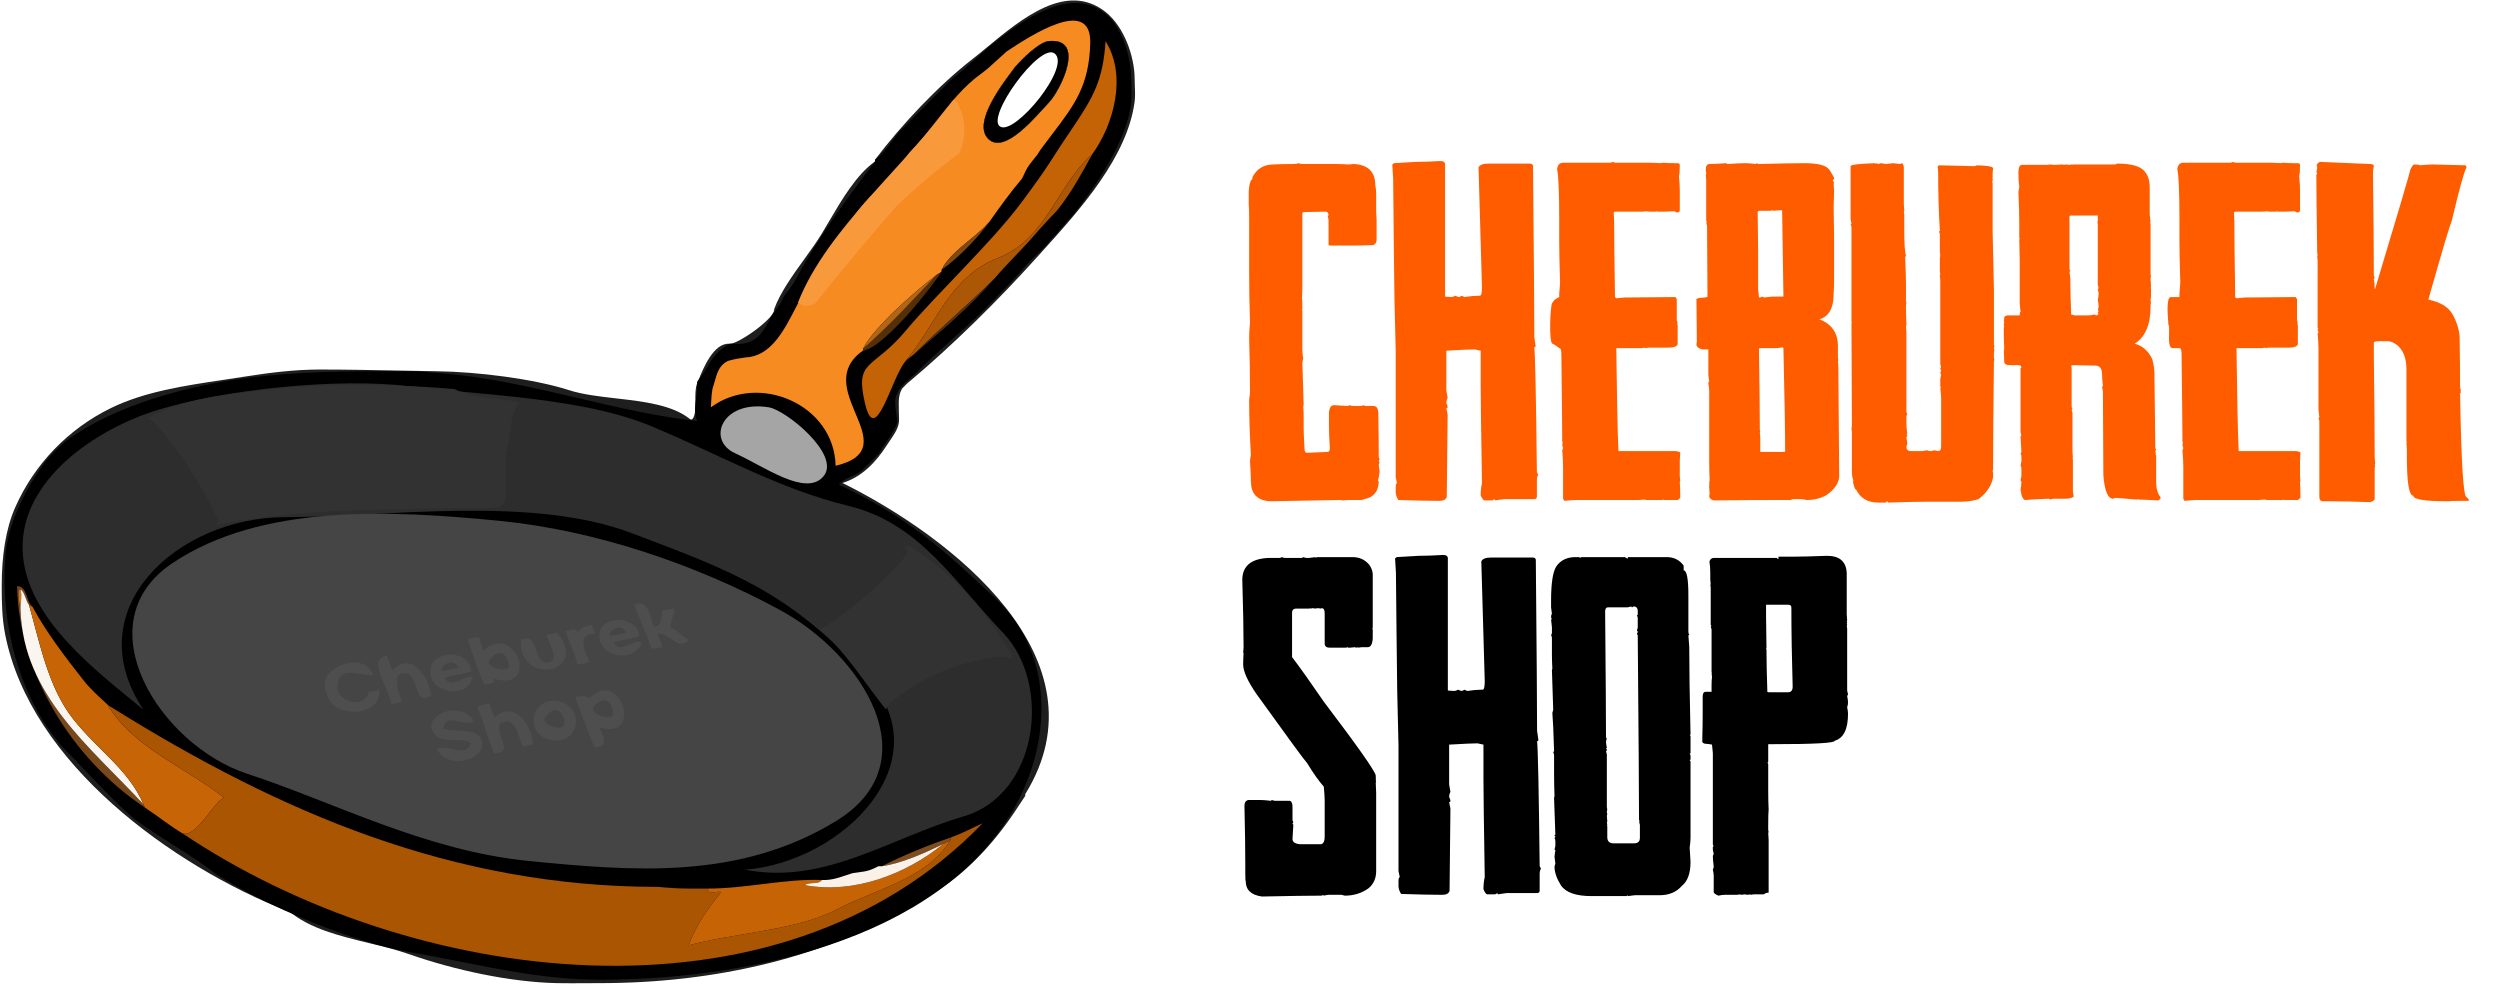 <svg width="165" height="65" viewBox="0 0 165 65" fill="none" xmlns="http://www.w3.org/2000/svg">
  <path d="M95.246 36.627C95.454 36.627 95.558 36.703 95.558 36.853V45.576L95.983 45.605C96.039 45.605 96.124 45.576 96.237 45.52C96.351 45.576 96.436 45.605 96.492 45.605L96.662 45.52L96.832 45.605C97.21 45.548 97.521 45.52 97.767 45.52H97.852C97.946 45.52 97.993 45.331 97.993 44.953L97.767 37.052C97.842 36.882 98.059 36.797 98.418 36.797H101.194C101.307 36.816 101.364 36.872 101.364 36.967C101.42 43.027 101.448 46.785 101.448 48.238L101.533 48.833C101.533 48.89 101.505 48.918 101.448 48.918C101.505 49.409 101.562 52.156 101.618 57.159L101.703 57.329C101.647 57.423 101.618 57.537 101.618 57.669V58.773C101.618 58.887 101.562 58.943 101.448 58.943H99.438L98.843 59.028V58.943L98.673 59.028H98.163C98.088 59.028 98.003 58.915 97.908 58.688C97.908 58.386 97.937 58.122 97.993 57.895C97.937 54.422 97.908 52.269 97.908 51.438V49.145L97.512 49.06C97.248 49.06 96.625 49.088 95.643 49.145V51.778L95.728 52.26C95.671 52.373 95.643 52.486 95.643 52.6C95.7 52.713 95.728 52.798 95.728 52.855C95.728 52.911 95.7 52.94 95.643 52.94L95.728 53.364L95.671 58.802C95.615 58.972 95.454 59.057 95.19 59.057H95.105C94.501 59.057 93.623 59.038 92.471 59C92.358 58.811 92.301 58.641 92.301 58.49V58.15C92.301 57.98 92.329 57.895 92.386 57.895L92.301 57.499V49.201L92.216 45.605C92.216 45.605 92.131 38.524 92.131 37.788C92.131 37.694 92.112 37.382 92.075 36.853L92.188 36.769L93.632 36.684C94.085 36.684 94.623 36.665 95.246 36.627Z" fill="black"/>
  <path fill-rule="evenodd" clip-rule="evenodd" d="M121.884 37.816C121.847 37.061 121.412 36.684 120.582 36.684C119.581 36.721 118.845 36.74 118.373 36.74H117.381V36.882H117.296V36.825H113.105C112.973 36.825 112.878 36.901 112.822 37.052C112.86 37.278 112.878 37.524 112.878 37.788V38.241L112.907 38.581C112.888 38.581 112.878 38.59 112.878 38.609C112.897 38.666 112.907 38.732 112.907 38.808V41.243L112.963 41.328H112.907L112.963 41.555V44.358L112.992 44.443H112.963L112.992 44.67L112.963 45.01C112.982 45.01 112.992 45.019 112.992 45.038H112.963V45.661H112.575C112.443 45.661 112.377 45.765 112.377 45.973V47.162C112.377 47.615 112.367 48.21 112.348 48.946C112.367 49.022 112.433 49.069 112.547 49.088C112.691 49.088 112.846 49.116 112.992 49.145L113.048 49.711V55.743L113.105 55.856C113.067 55.856 113.048 55.866 113.048 55.885V56.083L113.105 56.366C113.067 56.423 113.048 56.47 113.048 56.508C113.048 56.659 113.067 56.885 113.105 57.188C113.105 57.263 113.086 57.329 113.048 57.386C113.086 57.556 113.105 57.697 113.105 57.81V58.887C113.124 58.962 113.228 59.038 113.417 59.113C113.586 59.075 113.728 59.057 113.841 59.057H114.634L114.861 59.028C114.861 59.047 114.88 59.057 114.918 59.057L115.144 59.028L115.342 59.057C115.38 59.057 115.427 59.047 115.484 59.028L115.569 59.057C115.626 59.038 115.692 59.028 115.767 59.028H116.418C116.494 58.953 116.598 58.915 116.73 58.915V55.432L116.702 54.95C116.721 54.95 116.73 54.941 116.73 54.922C116.711 54.865 116.702 54.799 116.702 54.724V54.525C116.702 53.959 116.711 53.591 116.73 53.421C116.711 53.043 116.702 52.618 116.702 52.147V50.419L116.645 50.334C116.683 50.334 116.702 50.315 116.702 50.277V49.116H116.985C119.723 49.116 121.091 49.041 121.091 48.89C121.677 48.72 121.969 48.125 121.969 47.105C121.969 46.992 121.95 46.851 121.913 46.681C121.95 46.567 121.969 46.464 121.969 46.369C121.969 46.256 121.95 46.114 121.913 45.944L121.969 45.831L121.913 45.576V41.498L121.884 41.272C121.903 41.272 121.913 41.262 121.913 41.243L121.884 41.13C121.903 41.13 121.913 41.12 121.913 41.102L121.884 40.988H121.913L121.884 40.535V37.816ZM116.56 40.677V39.912H118.033C118.165 39.912 118.231 39.978 118.231 40.11C118.231 41.677 118.259 43.414 118.316 45.321C118.316 45.567 118.212 45.69 118.004 45.69H116.73L116.645 45.661C116.607 44.491 116.588 43.575 116.588 42.914C116.588 42.876 116.579 42.829 116.56 42.773H116.588C116.57 41.828 116.56 41.13 116.56 40.677Z" fill="black"/>
  <path fill-rule="evenodd" clip-rule="evenodd" d="M104.24 36.769H103.985C103.418 36.769 102.994 36.976 102.71 37.392C102.484 37.75 102.371 38.505 102.371 39.657V40.082L102.427 40.535C102.389 40.535 102.371 40.601 102.371 40.733C102.371 40.752 102.389 40.8 102.427 40.875H102.371L102.427 41.413V41.753C102.427 41.81 102.408 41.866 102.371 41.923C102.408 41.98 102.427 42.046 102.427 42.121V43.226C102.427 43.49 102.437 43.792 102.456 44.132L102.427 44.217L102.512 46.851L102.456 47.049C102.493 47.445 102.531 48.285 102.569 49.569L102.512 49.654C102.55 49.711 102.569 49.777 102.569 49.852V51.099C102.569 51.476 102.578 51.958 102.597 52.543C102.578 52.6 102.569 52.647 102.569 52.685L102.654 55.092C102.616 55.092 102.597 55.12 102.597 55.177C102.635 55.177 102.654 55.196 102.654 55.233L102.597 55.318C102.635 55.375 102.654 55.441 102.654 55.517V55.828L102.597 56.083C102.635 56.083 102.654 56.092 102.654 56.111L102.597 56.536C102.635 56.8 102.654 56.952 102.654 56.989L102.597 57.188C102.597 57.565 102.739 57.98 103.022 58.434C103.343 58.906 104.013 59.142 105.033 59.142H107.355L107.44 59.085V59.142L107.893 59.085H109.536C110.159 59.085 110.65 58.877 111.008 58.462C111.386 58.16 111.575 57.631 111.575 56.876L111.518 55.941C111.556 55.677 111.575 55.46 111.575 55.29V50.249L111.518 50.164C111.556 50.164 111.575 50.145 111.575 50.107V49.852L111.518 49.739C111.556 49.739 111.575 49.73 111.575 49.711V48.578L111.518 48.493H111.575C111.518 45.944 111.49 44.009 111.49 42.688L111.433 41.923C111.471 41.923 111.49 41.913 111.49 41.895C111.452 41.838 111.433 41.772 111.433 41.696V39.289C111.433 38.194 111.329 37.647 111.122 37.647V37.335C110.857 36.957 110.48 36.769 109.989 36.769H107.44V36.853H107.383L107.242 36.769H104.381L104.268 36.825C104.268 36.787 104.259 36.769 104.24 36.769ZM106.137 40.082H107.44L107.667 40.025C107.667 40.063 107.685 40.082 107.723 40.082L107.808 40.025C107.997 40.025 108.091 40.129 108.091 40.337V40.592C108.054 40.592 108.035 40.601 108.035 40.62C108.072 40.677 108.091 40.743 108.091 40.818V41.413L108.035 41.64C108.072 41.64 108.091 41.658 108.091 41.696C108.091 41.734 108.072 41.781 108.035 41.838L108.091 41.923C108.148 48.625 108.176 52.694 108.176 54.129L108.233 54.214H108.176L108.233 54.44V55.29C108.233 55.535 108.11 55.658 107.865 55.658H106.477C106.232 55.658 106.099 55.535 106.081 55.29V54.525L106.052 54.44H106.081C106.081 54.403 106.071 54.355 106.052 54.299L106.081 54.214C106.081 54.138 106.071 54.016 106.052 53.846L106.081 53.732C106.062 53.676 106.052 53.638 106.052 53.619C106.052 53.544 106.062 53.477 106.081 53.421C106.062 53.364 106.052 53.298 106.052 53.223V49.796L105.996 49.569C106.033 49.569 106.052 49.55 106.052 49.513C106.052 49.475 106.033 49.428 105.996 49.371H106.052C106.052 49.352 106.033 49.23 105.996 49.003C105.996 48.89 106.014 48.814 106.052 48.776L105.996 48.663C105.996 47.323 105.977 44.557 105.939 40.365C105.939 40.176 106.005 40.082 106.137 40.082Z" fill="black"/>
  <path d="M84.795 36.825L84.568 36.769C84.568 36.806 84.521 36.825 84.427 36.825H83.69C82.576 36.882 82.01 37.354 81.991 38.241C82.048 40.129 82.076 41.63 82.076 42.744L82.048 43.084C82.067 43.084 82.076 43.093 82.076 43.112C82.057 43.433 82.048 43.679 82.048 43.849C82.048 44.302 82.341 44.953 82.926 45.803C85.003 48.691 86.117 50.211 86.268 50.362C86.683 51.042 87.051 51.561 87.372 51.92C87.41 52.335 87.429 52.647 87.429 52.855V55.205C87.429 55.507 87.353 55.677 87.202 55.715H85.758C85.456 55.677 85.305 55.564 85.305 55.375L85.361 54.412C85.324 54.412 85.305 54.393 85.305 54.355L85.361 54.27C85.324 54.214 85.305 54.157 85.305 54.101V53.251C85.305 53.024 85.248 52.892 85.135 52.855H84.144L83.917 52.798C83.917 52.836 83.908 52.855 83.889 52.855C83.568 52.817 83.322 52.798 83.152 52.798H82.416C82.246 52.817 82.152 52.93 82.133 53.138C82.171 54.78 82.189 56.092 82.189 57.074V57.641C82.189 57.98 82.199 58.15 82.218 58.15C82.218 58.736 82.576 59.075 83.294 59.17C85.144 59.132 86.447 59.113 87.202 59.113C87.24 59.113 87.287 59.094 87.344 59.057V59.113L87.655 59.057H88.533L88.76 59.113C89.345 59.113 89.864 58.953 90.317 58.632C90.657 58.349 90.827 57.971 90.827 57.499V52.345C90.827 52.194 90.818 51.958 90.799 51.637C90.818 51.637 90.827 51.627 90.827 51.608C90.808 51.608 90.799 51.467 90.799 51.184C90.761 50.9 89.619 49.277 87.372 46.312C86.466 44.991 85.767 44.009 85.276 43.367V40.45C85.276 40.261 85.371 40.167 85.56 40.167H86.409L86.494 40.139V40.167C86.532 40.167 86.579 40.158 86.636 40.139C86.674 40.139 86.721 40.148 86.777 40.167C86.796 40.167 86.862 40.158 86.976 40.139L87.202 40.167C87.202 40.148 87.212 40.139 87.231 40.139C87.363 40.139 87.429 40.252 87.429 40.478V42.461C87.429 42.65 87.533 42.744 87.74 42.744H88.845L88.958 42.716C88.958 42.735 88.967 42.744 88.986 42.744H89.128L89.411 42.716C89.468 42.735 89.515 42.744 89.553 42.744L89.638 42.716V42.744L89.864 42.716H90.261C90.468 42.716 90.582 42.518 90.601 42.121V41.555L90.572 41.47C90.591 41.47 90.601 41.451 90.601 41.413V37.873C90.582 37.665 90.506 37.467 90.374 37.278C90.091 36.938 89.723 36.769 89.269 36.769H86.919L86.834 36.825V36.769L86.381 36.825H86.239C86.164 36.825 86.098 36.806 86.041 36.769C85.984 36.806 85.928 36.825 85.871 36.825H84.795Z" fill="black"/>
  <path d="M95.063 10.627C95.27 10.627 95.374 10.703 95.374 10.854V19.576L95.799 19.605C95.856 19.605 95.941 19.576 96.054 19.52C96.167 19.576 96.252 19.605 96.309 19.605L96.479 19.52L96.649 19.605C97.026 19.548 97.338 19.52 97.583 19.52H97.668C97.763 19.52 97.81 19.331 97.81 18.953L97.583 11.052C97.659 10.882 97.876 10.797 98.235 10.797H101.01C101.123 10.816 101.18 10.872 101.18 10.967C101.237 17.027 101.265 20.785 101.265 22.238L101.35 22.833C101.35 22.89 101.322 22.918 101.265 22.918C101.322 23.409 101.378 26.156 101.435 31.159L101.52 31.329C101.463 31.424 101.435 31.537 101.435 31.669V32.773C101.435 32.887 101.378 32.943 101.265 32.943H99.254L98.659 33.028V32.943L98.49 33.028H97.98C97.904 33.028 97.819 32.915 97.725 32.688C97.725 32.386 97.753 32.122 97.81 31.895C97.753 28.422 97.725 26.269 97.725 25.439V23.145L97.328 23.06C97.064 23.06 96.441 23.088 95.459 23.145V25.778L95.544 26.26C95.487 26.373 95.459 26.486 95.459 26.6C95.516 26.713 95.544 26.798 95.544 26.855C95.544 26.911 95.516 26.939 95.459 26.939L95.544 27.364L95.487 32.802C95.431 32.972 95.27 33.057 95.006 33.057H94.921C94.317 33.057 93.439 33.038 92.287 33C92.174 32.811 92.117 32.641 92.117 32.49V32.15C92.117 31.98 92.146 31.895 92.202 31.895L92.117 31.499V23.201L92.032 19.605C92.032 19.605 91.948 12.524 91.948 11.788C91.948 11.694 91.929 11.382 91.891 10.854L92.004 10.769L93.448 10.684C93.902 10.684 94.44 10.665 95.063 10.627Z" fill="#FF5C00"/>
  <path d="M106.647 10.74C106.571 10.74 106.505 10.721 106.449 10.684C106.392 10.721 106.326 10.74 106.25 10.74H103.163C102.937 10.74 102.805 10.882 102.767 11.165C102.861 11.543 102.908 12.666 102.908 14.535V16.064C102.908 16.518 102.927 17.386 102.965 18.67L102.908 19.406V19.605C102.592 19.768 102.563 19.817 102.525 19.884C102.509 19.912 102.491 19.942 102.45 19.985C102.311 20.131 102.224 22.568 102.45 22.675C102.676 22.781 102.908 22.975 102.908 22.975C103.003 22.975 103.05 23.107 103.05 23.371C103.088 26.486 103.107 28.403 103.107 29.12C103.107 29.158 103.126 29.205 103.163 29.262H103.107C103.107 29.394 103.126 29.488 103.163 29.545C103.163 29.602 103.144 29.658 103.107 29.715C103.144 30.149 103.163 30.517 103.163 30.819V32.915L103.248 33.057C103.607 33.019 103.871 33 104.041 33H108.119L108.573 32.972C108.573 32.991 108.62 33 108.714 33H109.705L109.79 32.972C109.79 32.991 109.809 33 109.847 33H110.725C110.838 32.925 110.895 32.868 110.895 32.83V32.688C110.895 32.443 110.885 32.15 110.866 31.811L110.895 31.726L110.866 31.442V30.423L110.895 29.856C110.782 29.8 110.659 29.771 110.527 29.771H106.817C106.76 28.469 106.713 26.203 106.675 22.975H108.346L108.573 22.946C108.573 22.965 108.591 22.975 108.629 22.975C108.686 22.956 108.752 22.946 108.827 22.946H110.102C110.461 22.946 110.668 22.871 110.725 22.72V21.445L110.668 21.36H110.725L110.668 21.134V19.746L110.583 19.605C109.224 19.623 108.185 19.633 107.468 19.633H107.241L106.675 19.689C106.675 19.652 106.647 19.633 106.59 19.633C106.552 17.16 106.533 15.526 106.533 14.733C106.533 14.563 106.524 14.328 106.505 14.025L106.59 13.969H108.403L108.714 13.94C108.714 13.959 108.78 13.969 108.912 13.969H109.281L109.366 13.94C109.366 13.959 109.384 13.969 109.422 13.969H109.847C109.998 13.969 110.225 13.959 110.527 13.94C110.527 13.959 110.574 13.988 110.668 14.025C110.8 14.025 110.866 13.978 110.866 13.884V12.553C110.866 12.27 110.848 11.958 110.81 11.618C110.848 11.524 110.866 11.288 110.866 10.91C110.866 10.835 110.829 10.787 110.753 10.769H110.442C110.253 10.769 110.017 10.759 109.734 10.74C109.715 10.74 109.668 10.75 109.592 10.769C109.29 10.75 109.045 10.74 108.856 10.74H106.647Z" fill="#FF5C00"/>
  <path d="M147.581 10.74C147.506 10.74 147.439 10.721 147.383 10.684C147.326 10.721 147.26 10.74 147.185 10.74H144.098C143.871 10.74 143.739 10.882 143.701 11.165C143.796 11.543 143.843 12.666 143.843 14.535V16.064C143.843 16.518 143.862 17.386 143.899 18.67L143.843 19.406V19.605H143.284C142.976 19.605 143.061 20.699 143.1 21.198C143.108 21.302 143.114 21.381 143.114 21.417C143.173 21.506 143.167 21.752 143.159 22.024C143.147 22.466 143.133 22.975 143.398 22.975H143.843C143.937 22.975 143.984 23.107 143.984 23.371C144.022 26.486 144.041 28.403 144.041 29.12C144.041 29.158 144.06 29.205 144.098 29.262H144.041C144.041 29.394 144.06 29.488 144.098 29.545C144.098 29.602 144.079 29.658 144.041 29.715C144.079 30.149 144.098 30.517 144.098 30.819V32.915L144.183 33.057C144.541 33.019 144.806 33 144.976 33H149.054L149.507 32.972C149.507 32.991 149.554 33 149.648 33H150.64L150.725 32.972C150.725 32.991 150.743 33 150.781 33H151.659C151.772 32.925 151.829 32.868 151.829 32.83V32.688C151.829 32.443 151.82 32.15 151.801 31.811L151.829 31.726L151.801 31.442V30.423L151.829 29.856C151.716 29.8 151.593 29.771 151.461 29.771H147.751C147.694 28.469 147.647 26.203 147.609 22.975H149.28L149.507 22.946C149.507 22.965 149.526 22.975 149.563 22.975C149.62 22.956 149.686 22.946 149.762 22.946H151.036C151.395 22.946 151.603 22.871 151.659 22.72V21.445L151.603 21.36H151.659L151.603 21.134V19.746L151.518 19.605C150.158 19.623 149.12 19.633 148.402 19.633H148.176L147.609 19.689C147.609 19.652 147.581 19.633 147.524 19.633C147.487 17.16 147.468 15.526 147.468 14.733C147.468 14.563 147.458 14.328 147.439 14.025L147.524 13.969H149.337L149.648 13.94C149.648 13.959 149.714 13.969 149.847 13.969H150.215L150.3 13.94C150.3 13.959 150.319 13.969 150.356 13.969H150.781C150.932 13.969 151.159 13.959 151.461 13.94C151.461 13.959 151.508 13.988 151.603 14.025C151.735 14.025 151.801 13.978 151.801 13.884V12.553C151.801 12.27 151.782 11.958 151.744 11.618C151.782 11.524 151.801 11.288 151.801 10.91C151.801 10.835 151.763 10.787 151.687 10.769H151.376C151.187 10.769 150.951 10.759 150.668 10.74C150.649 10.74 150.602 10.75 150.526 10.769C150.224 10.75 149.979 10.74 149.79 10.74H147.581Z" fill="#FF5C00"/>
  <path d="M159.703 10.91C159.666 10.872 159.543 10.854 159.335 10.854C159.279 10.854 159.194 10.967 159.08 11.193C159.08 11.307 158.306 13.931 156.758 19.066H156.73C156.73 18.821 156.711 18.604 156.673 18.415L156.73 18.302L156.673 18.217C156.673 16.688 156.654 14.394 156.616 11.335L156.673 10.938C156.654 10.863 156.569 10.825 156.418 10.825L153.105 10.684C152.973 10.759 152.906 10.835 152.906 10.91L152.935 11.08L152.878 11.392C152.916 11.392 152.935 11.411 152.935 11.448L152.878 11.533C152.878 12.194 152.897 13.912 152.935 16.688L152.963 16.857C152.944 16.857 152.935 16.876 152.935 16.914L152.963 17.197V21.644L153.02 21.729H152.963C152.963 21.804 152.982 21.87 153.02 21.927L152.963 22.012C153.001 22.408 153.02 22.739 153.02 23.003V27.024L153.076 27.562C153.039 27.562 153.02 27.581 153.02 27.619C153.058 27.676 153.076 27.742 153.076 27.817V32.802C153.076 32.991 153.161 33.085 153.331 33.085H153.898C154.521 33.085 155.37 33.104 156.447 33.142C156.635 33.066 156.73 33 156.73 32.943V30.933L156.758 30.706C156.739 30.706 156.73 30.687 156.73 30.649C156.749 30.649 156.758 30.64 156.758 30.621V30.48L156.73 30.395H156.758C156.758 30.357 156.749 30.31 156.73 30.253C156.73 28.705 156.711 26.467 156.673 23.541V22.606C156.711 22.55 156.815 22.521 156.985 22.521H157.608C157.778 22.521 157.966 22.597 158.174 22.748C158.608 23.088 158.825 23.626 158.825 24.362V29.12L158.854 29.205H158.825L158.854 29.686V30.14C158.854 31.858 158.995 32.717 159.279 32.717C159.279 32.962 160.043 33.085 161.573 33.085C161.742 33.066 162.045 33.057 162.479 33.057H162.932V32.943C162.875 32.906 162.828 32.858 162.79 32.802C162.583 32.802 162.441 30.517 162.365 25.948C162.403 25.948 162.422 25.91 162.422 25.835C162.384 25.835 162.365 25.826 162.365 25.807H162.422L162.365 25.552C162.365 24.797 162.356 23.711 162.337 22.295C162.318 21.823 162.177 21.332 161.912 20.822C161.648 20.294 161.101 19.944 160.27 19.774C161.176 16.584 161.695 14.837 161.827 14.535C162.318 12.458 162.639 11.297 162.79 11.052C162.79 11.014 162.771 10.967 162.734 10.91C162.601 10.91 161.875 10.891 160.553 10.854C160.421 10.854 160.138 10.872 159.703 10.91Z" fill="#FF5C00"/>
  <path fill-rule="evenodd" clip-rule="evenodd" d="M139.729 10.797C140.559 10.797 141.126 10.929 141.428 11.193C141.73 11.458 141.881 11.845 141.881 12.354V14.139L141.938 14.677H141.881L141.938 14.762V18.068C141.938 18.143 141.947 18.2 141.966 18.238C141.947 18.294 141.938 18.36 141.938 18.436V18.493L141.966 18.719H141.938L141.966 18.804V18.946C141.966 18.965 141.956 18.974 141.938 18.974L141.966 19.087V19.569L141.938 19.852C141.938 19.89 141.947 19.909 141.966 19.909L141.938 20.135V20.22C141.938 21.428 141.588 22.25 140.89 22.684C141.399 22.816 141.786 23.156 142.051 23.703C142.145 24.062 142.192 24.374 142.192 24.638C142.212 26.479 142.227 27.598 142.236 28.322C142.245 28.988 142.249 29.32 142.249 29.573L142.306 29.686C142.268 29.743 142.249 29.79 142.249 29.828C142.287 29.885 142.306 29.922 142.306 29.941H142.249L142.306 30.055V31.782C142.306 32.235 142.4 32.575 142.589 32.802V32.887C142.589 32.925 142.542 32.972 142.447 33.028C141.786 32.991 141.352 32.972 141.145 32.972V32.943L141.031 32.972L139.644 32.858C139.587 32.858 139.53 32.877 139.474 32.915C139.115 32.915 138.898 32.396 138.822 31.357C138.817 30.551 138.813 29.881 138.81 29.307L138.81 29.287C138.799 27.619 138.794 26.781 138.794 25.828C138.756 25.658 138.737 25.563 138.737 25.544L138.794 25.459C138.756 25.157 138.737 24.912 138.737 24.723C138.737 24.327 138.586 24.128 138.284 24.128L136.727 24.1C136.727 24.157 136.717 24.185 136.698 24.185L136.727 24.27V26.798C136.727 26.873 136.745 26.939 136.783 26.996C136.783 27.015 136.764 27.024 136.727 27.024L136.783 27.251V29.771L136.812 30.225H136.783L136.812 30.31V32.462L136.868 32.773C136.755 32.868 136.566 32.915 136.302 32.915H135.537C135.462 32.915 135.396 32.934 135.339 32.972C135.282 32.934 135.235 32.915 135.197 32.915C134.367 32.953 133.857 32.981 133.668 33C133.517 32.981 133.413 32.755 133.356 32.32C133.394 32.113 133.413 31.943 133.413 31.811C133.413 31.792 133.394 31.754 133.356 31.697L133.413 31.414V30.961C133.413 30.848 133.394 30.772 133.356 30.734L133.413 30.451V30.14C133.413 30.064 133.394 29.998 133.356 29.941C133.394 29.885 133.413 29.847 133.413 29.828C133.413 29.753 133.394 29.413 133.356 28.809C133.356 28.771 133.375 28.752 133.413 28.752L133.356 28.525V24.327C133.356 24.289 133.375 24.27 133.413 24.27C133.413 24.157 133.347 24.1 133.215 24.1H132.677C132.412 24.1 132.28 24.024 132.28 23.873C132.28 23.722 132.271 23.486 132.252 23.166H132.28C132.28 23.147 132.271 23.137 132.252 23.137C132.252 23.081 132.261 23.052 132.28 23.052C132.261 22.693 132.252 22.429 132.252 22.259V21.636C132.252 21.598 132.261 21.579 132.28 21.579C132.261 21.523 132.252 21.476 132.252 21.438L132.28 21.268L132.252 21.183C132.271 21.126 132.28 21.06 132.28 20.985C132.28 20.89 132.356 20.834 132.507 20.815H133.3C133.3 20.664 133.319 20.588 133.356 20.588L133.3 20.022V17.141C133.3 16.838 133.29 16.385 133.271 15.781H133.3L133.271 15.668V14.677C133.271 14.129 133.253 13.459 133.215 12.666C133.253 12.496 133.271 12.373 133.271 12.298C133.234 12.09 133.215 11.788 133.215 11.392C133.215 11.089 133.281 10.92 133.413 10.882H135.084L135.367 10.854C135.424 10.872 135.499 10.882 135.594 10.882C135.915 10.863 136.094 10.854 136.132 10.854L136.217 10.882L136.33 10.854L136.557 10.882L136.783 10.854V10.882L136.868 10.854H139.559C139.634 10.854 139.691 10.835 139.729 10.797ZM136.585 14.309V17.7C136.585 17.775 136.604 17.832 136.642 17.87C136.642 17.907 136.623 17.926 136.585 17.926L136.642 18.379V18.606C136.642 19.078 136.66 19.795 136.698 20.758L136.925 20.815H137.831C137.944 20.815 138.076 20.796 138.228 20.758C138.284 20.796 138.35 20.815 138.426 20.815C138.426 20.758 138.454 20.73 138.511 20.73L138.454 20.617L138.511 20.532C138.511 20.494 138.492 20.475 138.454 20.475L138.511 20.248C138.511 20.116 138.492 19.965 138.454 19.795C138.492 19.644 138.511 19.493 138.511 19.342C138.473 19.191 138.454 19.106 138.454 19.087C138.454 19.05 138.473 19.031 138.511 19.031L138.454 18.804V14.847C138.454 14.79 138.445 14.733 138.426 14.677C138.445 14.62 138.454 14.563 138.454 14.507V14.224H136.698C136.623 14.224 136.585 14.252 136.585 14.309Z" fill="#FF5C00"/>
  <path d="M123.783 10.825V10.769C122.688 10.806 122.14 10.872 122.14 10.967V14.45L122.197 14.79C122.159 14.79 122.14 14.8 122.14 14.818C122.178 14.875 122.197 14.941 122.197 15.017V21.219L122.225 21.304C122.206 21.304 122.197 21.323 122.197 21.36C122.216 25.627 122.225 27.817 122.225 27.931V28.044C122.225 28.138 122.216 28.214 122.197 28.27L122.225 28.554V31.102C122.225 31.367 122.263 31.575 122.339 31.726H122.282C122.358 32.122 122.433 32.32 122.509 32.32C122.792 32.887 123.273 33.17 123.953 33.17H124.434C124.491 33.17 124.519 33.142 124.519 33.085C124.576 33.085 124.604 33.113 124.604 33.17C125.737 33.132 126.596 33.113 127.181 33.113H129.504C129.957 33.094 130.316 33.038 130.58 32.943C131.127 32.528 131.448 32.047 131.543 31.499V31.273C131.543 31.197 131.533 31.131 131.514 31.074L131.543 30.989C131.543 29.347 131.562 26.977 131.599 23.881L131.628 23.711C131.609 23.711 131.599 23.664 131.599 23.569V23.286L131.628 23.06C131.609 23.06 131.599 23.041 131.599 23.003C131.599 22.965 131.609 22.918 131.628 22.861C131.609 22.805 131.599 22.748 131.599 22.691V19.123C131.543 16.801 131.514 15.517 131.514 15.271V12.071L131.458 11.986C131.496 11.986 131.514 11.977 131.514 11.958V11.42L131.543 11.108C131.543 10.995 131.184 10.929 130.467 10.91C130.41 10.948 130.353 10.967 130.297 10.967L127.974 10.91L127.889 10.967C127.908 11.175 127.918 11.297 127.918 11.335C127.918 12.694 127.955 13.997 128.031 15.243C127.993 15.243 127.974 15.262 127.974 15.3C128.012 15.356 128.031 15.413 128.031 15.47V16.602L128.059 16.886C128.04 16.942 128.031 17.018 128.031 17.112V17.905L128.059 18.132C128.04 18.132 128.031 18.151 128.031 18.189C128.05 18.358 128.059 18.5 128.059 18.613V24.023L128.116 24.249C128.078 24.249 128.059 24.268 128.059 24.306C128.059 24.343 128.078 24.391 128.116 24.447C128.116 24.485 128.097 24.532 128.059 24.589C128.059 24.627 128.078 24.674 128.116 24.73L128.059 25.014V25.523L128.116 25.608H128.059C128.097 25.91 128.116 26.146 128.116 26.316V29.46C128.116 29.668 128.05 29.771 127.918 29.771L127.635 29.715C127.597 29.753 127.521 29.771 127.408 29.771C127.314 29.771 127.238 29.753 127.181 29.715L126.898 29.771H126.134C125.926 29.771 125.822 29.677 125.822 29.488L125.879 29.29C125.879 29.177 125.86 29.035 125.822 28.865C125.86 28.809 125.879 28.761 125.879 28.724L125.822 28.639H125.879C125.841 28.337 125.822 28.101 125.822 27.931V27.534C125.822 27.459 125.841 27.393 125.879 27.336C125.841 27.279 125.822 27.213 125.822 27.138V21.955L125.794 21.502C125.813 21.502 125.822 21.474 125.822 21.417C125.803 20.945 125.794 20.558 125.794 20.256V20.199C125.794 20.124 125.803 20.058 125.822 20.001C125.803 19.944 125.794 19.888 125.794 19.831V18.783C125.794 18.33 125.775 17.716 125.737 16.942C125.775 16.942 125.794 16.924 125.794 16.886C125.718 16.64 125.68 16.046 125.68 15.102V14.167L125.652 13.94C125.671 13.94 125.68 13.921 125.68 13.884C125.662 13.676 125.652 13.506 125.652 13.374V11.052C125.652 10.957 125.614 10.863 125.539 10.769C125.52 10.769 125.473 10.787 125.397 10.825L124.944 10.769L124.463 10.825L124.151 10.769C124.038 10.806 123.972 10.825 123.953 10.825L123.868 10.769L123.783 10.825Z" fill="#FF5C00"/>
  <path fill-rule="evenodd" clip-rule="evenodd" d="M113.912 10.769C113.968 10.806 114.015 10.825 114.053 10.825C114.563 10.787 114.95 10.769 115.214 10.769C115.384 10.769 115.601 10.787 115.866 10.825C115.903 10.825 115.922 10.806 115.922 10.769C115.941 10.769 115.979 10.787 116.036 10.825C117.565 10.787 118.575 10.769 119.066 10.769C119.915 10.769 120.454 10.891 120.68 11.137C120.756 11.212 120.878 11.411 121.048 11.731V11.788L120.963 11.93C120.982 11.986 121.01 12.015 121.048 12.015C121.048 12.071 121.039 12.1 121.02 12.1C121.039 12.383 121.048 12.543 121.048 12.581C121.029 13.242 121.02 13.629 121.02 13.742C121.039 14.611 121.048 15.196 121.048 15.498V18.528C121.048 18.774 121.039 19.066 121.02 19.406C121.02 20.331 120.708 20.888 120.085 21.077C120.274 21.153 120.425 21.228 120.538 21.304C121.048 21.644 121.303 22.153 121.303 22.833V23.569C121.303 23.645 121.313 23.711 121.331 23.768L121.303 23.852C121.322 24.023 121.331 24.164 121.331 24.277C121.369 28.374 121.388 30.772 121.388 31.471C121.35 31.905 121.077 32.301 120.567 32.66C120.189 32.887 119.745 33 119.236 33C119.085 32.962 118.953 32.943 118.839 32.943H118.358C118.301 32.943 118.245 32.962 118.188 33H117.253C116.215 33 114.837 33.009 113.119 33.028C112.93 32.991 112.826 32.896 112.807 32.745C112.807 32.726 112.816 32.679 112.835 32.603C112.835 32.566 112.826 32.415 112.807 32.15C112.807 31.886 112.816 31.744 112.835 31.726C112.816 31.216 112.807 30.819 112.807 30.536V25.807C112.807 25.674 112.788 25.505 112.75 25.297C112.75 25.221 112.769 25.184 112.807 25.184L112.75 24.73V23.06H112.418C112.248 23.06 111.964 22.93 111.964 22.742L111.992 22.516C111.992 22.232 111.984 21.379 111.965 19.718C112.022 19.718 112.078 19.699 112.135 19.661C112.418 19.661 112.694 19.614 112.694 19.576C112.675 16.876 112.665 15.319 112.665 14.903L112.609 14.677H112.665L112.609 14.563V11.845L112.58 11.562L112.609 11.477L112.58 11.193C112.58 10.967 112.656 10.844 112.807 10.825C113.109 10.825 113.477 10.806 113.912 10.769ZM116.8 13.912H116.092L116.007 13.969C116.026 15.139 116.036 16.017 116.036 16.602V19.066L116.092 19.633C116.187 19.633 116.262 19.614 116.319 19.576C116.375 19.614 116.423 19.633 116.46 19.633L116.942 19.576H117.706L117.621 13.884H117.338L117.055 13.912C117.036 13.912 117.027 13.903 117.027 13.884L116.8 13.912ZM117.338 22.975H116.177C116.12 22.975 116.092 23.003 116.092 23.06C116.13 25.571 116.149 27.345 116.149 28.384L116.177 28.497L116.149 28.525L116.177 28.865V29.828H117.763L117.82 29.8C117.82 28.478 117.782 26.203 117.706 22.975C117.688 22.975 117.678 22.956 117.678 22.918L117.338 22.975Z" fill="#FF5C00"/>
  <path d="M85.956 10.825L85.644 10.769C85.644 10.806 85.55 10.825 85.361 10.825C84.833 10.825 84.398 10.835 84.059 10.854C83.398 10.854 82.926 11.146 82.643 11.731L82.671 11.816C82.576 11.835 82.501 12.005 82.444 12.326L82.416 12.666V13.487C82.435 13.657 82.444 13.969 82.444 14.422V18.075C82.444 19.057 82.463 20.133 82.501 21.304C82.463 21.662 82.444 22.002 82.444 22.323C82.482 23.569 82.501 24.749 82.501 25.863C82.501 25.939 82.482 26.109 82.444 26.373C82.444 27.468 82.482 28.686 82.558 30.026C82.52 30.196 82.501 30.338 82.501 30.451C82.539 31.037 82.558 31.452 82.558 31.697C82.576 31.905 82.586 32.047 82.586 32.122C82.699 32.726 83.115 33.047 83.832 33.085L88.42 33L88.647 33.028C88.797 33.009 88.977 33 89.185 33H89.808C89.902 33 89.978 32.981 90.034 32.943C90.657 32.83 90.978 32.443 90.997 31.782L90.94 31.697C90.978 31.641 91.016 31.452 91.054 31.131L90.997 30.678L91.054 30.48C91.016 30.48 90.997 30.47 90.997 30.451C90.997 30.413 91.016 30.366 91.054 30.31C91.016 30.253 90.997 30.187 90.997 30.111V29.998C90.997 29.281 90.988 28.355 90.969 27.223C90.95 26.958 90.856 26.817 90.686 26.798H90.176C90.1 26.798 90.034 26.779 89.978 26.741C89.921 26.779 89.864 26.798 89.808 26.798H89.326L89.015 26.741C89.015 26.779 88.996 26.798 88.958 26.798L88.052 26.741C87.844 26.741 87.731 26.911 87.712 27.251V28.129C87.712 28.525 87.731 29.007 87.769 29.573C87.769 29.743 87.721 29.828 87.627 29.828L86.268 29.885C86.154 29.885 86.098 29.8 86.098 29.63C86.06 28.95 86.041 28.488 86.041 28.242V27.364C86.041 27.232 86.032 27.062 86.013 26.855C86.032 26.779 86.041 26.732 86.041 26.713C85.984 25.051 85.956 24.126 85.956 23.938L86.013 23.654C85.975 23.447 85.956 23.248 85.956 23.06V20.511L85.928 20.426C85.947 20.426 85.956 20.407 85.956 20.369V20.227C85.956 19.888 85.947 19.718 85.928 19.718C85.947 19.416 85.956 19.17 85.956 18.981V14.082C85.956 14.044 85.984 14.016 86.041 13.997L87.514 13.969C87.627 13.988 87.684 14.073 87.684 14.224H87.627L87.684 14.507V16.121C87.684 16.178 87.712 16.206 87.769 16.206H89.298C89.619 16.206 90.062 16.197 90.629 16.178C90.78 16.121 90.856 15.998 90.856 15.81V14.507L90.827 13.969V12.836C90.827 12.591 90.808 12.392 90.77 12.241C90.77 11.335 90.289 10.863 89.326 10.825C89.307 10.825 89.204 10.835 89.015 10.854C88.675 10.835 88.382 10.825 88.137 10.825H85.956Z" fill="#FF5C00"/>
  <path fill-rule="evenodd" clip-rule="evenodd" d="M74.887 5.218C74.887 3.754 74.204 1.773 72.97 0.794C70.411 -1.238 67.428 1.231 65.187 3.085C64.839 3.373 64.509 3.646 64.201 3.885C61.909 5.664 59.513 8.221 57.744 10.55C57.744 10.55 57.771 10.627 57.744 10.663C56.531 11.515 55.546 13.197 54.719 14.609C54.553 14.893 54.393 15.165 54.239 15.418C53.92 15.944 53.516 16.503 53.099 17.081C52.315 18.168 51.486 19.317 51.09 20.419C51.186 20.976 48.703 22.732 48.158 22.688C47.098 22.606 46.409 24.32 46.087 25.119C46.061 25.185 46.037 25.245 46.015 25.297C45.887 25.606 45.891 26.042 45.894 26.464C45.898 26.972 45.902 27.46 45.677 27.679C45.677 27.679 45.62 27.68 45.564 27.679C44.392 26.721 42.503 26.504 40.669 26.294C39.553 26.166 38.457 26.04 37.556 25.75C35.179 24.985 31.446 24.538 28.872 24.503C28.04 24.49 27.208 24.474 26.375 24.458C24.615 24.423 22.853 24.389 21.09 24.389C19.493 24.389 17.816 24.593 16.241 24.843C15.759 24.92 15.269 24.993 14.775 25.067C12.213 25.448 9.546 25.845 7.331 26.928C4.51 28.306 2.279 30.619 1.014 33.464C0.365 34.924 0.113 36.726 0.113 38.682C0.113 39.78 0.135 40.821 0.338 41.859C2.009 50.407 11.409 57.147 18.947 60.122C18.947 60.122 19.005 60.113 19.06 60.122C20.415 61.287 22.422 61.775 24.358 62.245C25.263 62.465 26.152 62.681 26.953 62.96C30.019 64.034 33.683 64.822 36.767 64.887C37.393 64.899 38.02 64.895 38.647 64.891C38.96 64.889 39.273 64.887 39.587 64.887C47.086 64.887 54.718 63.247 61.128 59.215C61.401 59.078 61.648 58.936 61.917 58.761C64.051 57.377 65.849 55.337 67.218 53.202C67.282 53.102 67.349 53.005 67.415 52.907C67.501 52.781 67.587 52.655 67.669 52.522C67.669 52.522 67.651 52.458 67.669 52.408C73.197 43.464 62.729 35.402 55.602 31.876C56.883 31.481 57.811 30.508 58.534 29.38C58.592 29.29 58.657 29.195 58.724 29.097C58.978 28.728 59.263 28.314 59.323 27.906C59.346 27.735 59.338 27.552 59.331 27.372C59.327 27.284 59.323 27.196 59.323 27.112C59.323 27.033 59.322 26.955 59.321 26.879C59.313 26.436 59.307 26.024 59.549 25.637C59.598 25.595 59.649 25.54 59.701 25.483C59.761 25.418 59.823 25.351 59.887 25.297C62.833 22.837 65.861 19.839 68.43 16.987C68.541 16.865 68.653 16.741 68.766 16.615C71.287 13.825 74.412 10.365 74.887 6.693C74.928 6.376 74.914 6.036 74.901 5.703C74.894 5.539 74.887 5.376 74.887 5.218ZM66.828 4.644C66.038 5.694 64.205 8.131 65.216 9.16C66.169 10.13 67.918 8.205 68.865 7.163C69.001 7.012 69.121 6.88 69.22 6.778C70.001 5.966 71.756 2.396 69.135 2.723C68.457 2.892 67.478 3.864 66.993 4.424C66.945 4.488 66.89 4.562 66.828 4.644Z" fill="#1E1E1E"/>
  <path fill-rule="evenodd" clip-rule="evenodd" d="M63.383 4.764C64.035 4.204 64.668 3.65 65.301 3.063C67.404 1.393 71.031 -1.397 73.421 1.361C74.239 2.467 74.635 3.835 74.662 5.218C74.664 5.324 74.667 5.432 74.671 5.541C74.682 5.925 74.694 6.319 74.662 6.693C74.443 9.197 72.359 12.229 70.827 14.18C70.559 14.449 70.325 14.727 70.079 15.018C70.028 15.078 69.977 15.139 69.925 15.201C69.766 15.388 69.594 15.574 69.422 15.762C69.248 15.952 69.073 16.142 68.91 16.335C68.763 16.483 68.61 16.628 68.457 16.775C68.147 17.07 67.834 17.369 67.556 17.696C67.037 18.308 66.435 18.937 65.865 19.511C65.711 19.666 65.553 19.829 65.392 19.994C65.064 20.333 64.727 20.68 64.398 20.986C63.912 21.439 63.414 21.884 62.916 22.33C62.044 23.111 61.169 23.894 60.338 24.729C60.232 24.836 60.113 24.939 59.992 25.043C59.745 25.255 59.491 25.474 59.323 25.75C59.301 25.788 59.28 25.832 59.26 25.876C59.244 25.911 59.228 25.945 59.211 25.977C59.018 26.329 59.083 26.78 59.148 27.224C59.182 27.459 59.215 27.691 59.211 27.906C59.023 28.416 58.699 28.882 58.381 29.339C58.319 29.429 58.256 29.518 58.196 29.607C58.173 29.64 58.155 29.683 58.136 29.725C58.119 29.763 58.102 29.802 58.083 29.834L58.034 29.887C57.682 30.266 57.229 30.756 56.842 31.082C56.65 31.241 56.42 31.343 56.192 31.444C55.882 31.581 55.577 31.716 55.376 31.989C59.763 34.08 61.969 35.972 65.718 39.51C69.678 43.249 69.388 49.085 66.88 53.429C61.77 62.269 48.766 64.66 39.587 64.66C36.371 64.66 33.402 64.07 30.349 63.465C29.271 63.251 28.183 63.035 27.07 62.842C23.178 62.166 17.724 59.859 14.323 57.74C13.393 57.009 12.393 56.374 11.391 55.738C10.512 55.18 9.632 54.621 8.797 53.996C7.693 53.029 6.645 51.926 5.606 50.834C5.09 50.292 4.577 49.752 4.06 49.232C1.218 45.888 0.044 41.195 0.338 36.867C0.497 34.524 1.686 32.241 3.045 30.401C3.385 30.01 3.89 29.501 4.286 29.154C7.501 26.752 12.331 25.468 16.241 24.956C19.695 24.499 23.104 24.501 26.577 24.502C26.778 24.502 26.979 24.503 27.18 24.503C27.564 24.503 27.937 24.536 28.313 24.57C28.498 24.587 28.684 24.603 28.872 24.616C31.974 24.828 35.059 25.55 38.133 26.27C40.767 26.887 43.394 27.502 46.015 27.792C45.803 27.297 45.877 26.759 45.949 26.23C45.992 25.912 46.035 25.597 46.015 25.297C46.012 25.24 46.015 25.183 46.015 25.183C46.328 24.816 46.524 24.485 46.706 24.179C47.035 23.624 47.316 23.151 48.158 22.688C48.214 22.692 48.271 22.688 48.271 22.688C49.876 22.841 50.322 22.043 50.977 20.759C51.029 20.69 51.08 20.623 51.132 20.556C51.328 20.3 51.519 20.051 51.654 19.738C51.681 19.677 51.707 19.626 51.736 19.571C51.746 19.552 51.756 19.532 51.767 19.511C52.051 19.154 52.329 18.801 52.556 18.377C54.009 15.669 55.864 13.138 57.744 10.663C57.772 10.627 57.744 10.55 57.744 10.55C58.191 10.236 58.529 9.78 58.861 9.331C59.013 9.126 59.164 8.922 59.323 8.735L62.707 5.331C62.816 5.238 62.931 5.142 63.046 5.047C63.161 4.952 63.276 4.857 63.383 4.764ZM66.828 4.644C66.038 5.694 64.205 8.131 65.216 9.16C66.169 10.13 67.918 8.205 68.865 7.163C69.001 7.012 69.121 6.88 69.22 6.778C70.001 5.966 71.756 2.396 69.135 2.722C68.458 2.891 67.478 3.864 66.993 4.424C66.945 4.488 66.89 4.562 66.828 4.644Z" fill="#010000"/>
  <path fill-rule="evenodd" clip-rule="evenodd" d="M65.866 3.914C66.053 3.74 66.24 3.567 66.429 3.403C68.049 2.33 72.025 -0.267 71.955 2.836C71.892 5.632 70.912 6.922 69.502 8.78C69.347 8.984 69.187 9.195 69.023 9.415C68.984 9.468 68.944 9.52 68.903 9.573C68.751 9.774 68.594 9.981 68.459 10.209C68.385 10.309 68.307 10.406 68.228 10.504C68.072 10.697 67.914 10.893 67.782 11.117C67.717 11.226 67.662 11.349 67.607 11.469C67.554 11.585 67.502 11.699 67.444 11.797C66.707 12.656 65.965 13.698 65.301 14.633C64.955 15.049 64.479 15.44 63.993 15.84C63.261 16.442 62.507 17.062 62.143 17.81C62.12 17.855 62.143 17.923 62.143 17.923C62.1 17.972 62.02 18.018 61.943 18.063C61.892 18.093 61.842 18.122 61.805 18.15C60.525 19.123 57.652 21.596 56.955 23.028C56.955 23.028 56.981 23.123 56.955 23.141C55.233 24.349 55.878 25.888 56.466 27.288C57.096 28.792 57.661 30.137 55.151 30.742C55.062 26.682 50.057 24.556 46.917 26.885C46.922 26.81 46.926 26.736 46.929 26.663C46.948 26.315 46.965 25.978 47.03 25.637C47.085 25.481 47.13 25.322 47.173 25.165C47.326 24.616 47.471 24.095 48.045 23.822C48.344 23.724 48.907 23.627 49.173 23.595C50.861 23.53 51.713 21.875 52.535 20.279C52.908 19.552 53.276 18.838 53.713 18.292C54.247 17.625 54.711 16.865 55.183 16.092C55.945 14.844 56.727 13.563 57.857 12.592C58.647 11.912 59.524 10.836 60 10.096C60.641 9.452 61.219 8.717 61.798 7.982C62.695 6.842 63.595 5.698 64.737 4.878C65.136 4.592 65.503 4.251 65.866 3.914ZM66.828 4.644C66.039 5.694 64.205 8.131 65.216 9.16C66.169 10.13 67.918 8.205 68.865 7.163C69.002 7.012 69.122 6.88 69.22 6.778C70.002 5.966 71.757 2.396 69.135 2.722C68.458 2.892 67.478 3.864 66.993 4.424C66.945 4.488 66.89 4.562 66.828 4.644Z" fill="#F68B21"/>
  <path d="M66.993 4.424C66.344 5.302 64.126 8.051 65.216 9.16C66.307 10.27 68.438 7.59 69.22 6.778C70.001 5.966 71.756 2.396 69.135 2.722C68.458 2.892 67.478 3.864 66.993 4.424ZM69.587 3.517C70.77 4.334 66.99 8.954 66.012 8.355C65.034 7.755 68.6 2.834 69.587 3.517Z" fill="#010000"/>
  <path d="M59.774 23.822C61.739 21.51 62.654 18.279 65.874 17.025C69.095 15.77 69.803 12.156 72.068 10.209C73.526 8.196 74.389 4.991 72.97 2.722C72.785 5.301 72.214 6.349 70.688 8.595C69.162 10.841 69.419 10.673 67.418 13.36C65.416 16.046 61.915 19.288 59.746 21.865C57.577 24.444 56.401 23.689 57.092 26.633C57.784 29.576 58.813 24.953 59.774 23.822Z" fill="#C36306"/>
  <path d="M59.774 23.822C59.93 23.666 60.165 23.518 60.338 23.368C62.057 21.64 63.92 20.106 65.639 18.377C66.503 17.361 67.481 16.445 68.346 15.428C68.82 14.87 69.328 14.366 69.812 13.839C70.718 12.686 71.384 11.47 72.068 10.21C69.803 12.156 69.095 15.77 65.874 17.025C62.654 18.279 61.739 21.51 59.774 23.822Z" fill="#AB5706"/>
  <path d="M62.143 17.81C63.209 17.06 64.541 15.704 65.301 14.633C64.434 15.675 62.748 16.567 62.143 17.81Z" fill="#81490F"/>
  <path d="M61.805 18.15C60.228 19.839 58.679 21.512 56.955 23.028C56.955 23.028 56.981 23.123 56.955 23.141C58.273 22.999 61.441 19.058 62.143 17.923C62.071 18.004 61.898 18.078 61.805 18.15Z" fill="#552F08"/>
  <path d="M56.955 23.028C58.679 21.512 60.228 19.839 61.805 18.15C60.525 19.123 57.652 21.596 56.955 23.028Z" fill="#B36517"/>
  <path d="M60.338 23.368C62.114 21.843 64.073 20.221 65.639 18.377C63.92 20.106 62.057 21.639 60.338 23.368Z" fill="#503214"/>
  <path d="M49.173 57.4C54.432 58.422 58.69 55.315 63.605 53.88C68.522 52.446 69.453 45.155 66.194 41.754C62.934 38.352 60.7 34.537 56.024 33.395C51.349 32.254 47.487 29.998 42.978 28.125C38.469 26.251 31.99 26.098 27.092 25.499C22.194 24.898 14.797 25.729 10.514 27.024C6.232 28.32 1.361 31.716 1.491 36.275C1.621 40.833 6.506 44.378 9.474 46.85C5.008 40.167 11.766 34.172 18.714 34.137C25.661 34.102 35.096 32.687 41.704 35.191C48.311 37.694 52.12 39.056 57.209 44.666C62.297 50.278 55.597 56.898 49.173 57.4Z" fill="#2D2D2D"/>
  <path fill-rule="evenodd" clip-rule="evenodd" d="M34.286 26.533C34.041 26.873 33.872 27.251 33.778 27.668C33.688 28.451 33.557 29.226 33.383 29.993C33.388 31.003 33.388 32.005 33.383 32.999C33.254 33.186 33.104 33.356 32.932 33.51C26.648 33.64 20.157 33.46 14.21 34.644C14.315 34.6 14.39 34.524 14.436 34.417C13.308 31.958 11.842 29.727 10.038 27.724C9.925 27.686 9.812 27.648 9.699 27.611C12.58 26.034 15.976 25.968 19.173 25.569C22.785 25.325 26.394 25.362 30 25.682C31.229 26.299 32.938 26.282 34.286 26.533Z" fill="#323232"/>
  <path fill-rule="evenodd" clip-rule="evenodd" d="M60 36.062C62.805 37.687 65.061 40.327 66.767 43.209C66.784 43.328 66.765 43.441 66.71 43.549C66.597 43.417 66.446 43.342 66.259 43.322C63.416 43.577 60.859 44.636 58.59 46.498C58.553 46.612 58.515 46.725 58.477 46.839C57.087 45.097 55.781 42.976 54.135 41.564C56.273 40.208 58.172 38.563 59.831 36.629C59.919 36.41 59.863 36.24 59.662 36.119C59.769 36.064 59.881 36.045 60 36.062Z" fill="#323232"/>
  <path d="M50.752 26.885C47.644 26.377 46.602 29.053 48.525 29.919C50.448 30.786 53.214 32.833 54.361 31.422C55.508 30.012 51.872 27.068 50.752 26.885Z" fill="#A5A5A5"/>
  <path d="M32.932 34.372C25.861 33.683 17.259 33.211 11.363 37.179C5.467 41.147 10.545 49.18 16.328 51.073C22.11 52.966 28.076 56.16 34.962 56.832C41.848 57.506 48.779 58.075 55.141 54.214C61.504 50.354 56.922 43.199 51.453 40.245C45.986 37.29 39.361 34.998 32.932 34.372Z" fill="#454545"/>
  <path d="M9.587 53.316C9.531 53.265 9.502 53.155 9.474 53.089C5.887 49.222 1.568 45.91 1.353 40.27C1.323 40.057 1.07 38.823 1.353 38.909C1.603 38.985 1.727 39.721 1.917 39.93C1.961 39.978 2.11 40.003 2.143 40.044C1.686 39.657 1.819 38.699 1.128 38.682C1.231 44.336 4.712 50.087 9.587 53.316Z" fill="#78481B"/>
  <path d="M1.354 40.271C1.339 39.872 1.475 39.285 1.354 38.909C1.07 38.823 1.323 40.057 1.354 40.271Z" fill="#D07721"/>
  <path d="M1.353 40.27C1.567 45.909 5.887 49.222 9.473 53.089C8.471 50.765 6.468 49.537 4.821 47.445C3.175 45.354 2.635 42.45 1.917 39.93C1.726 39.721 1.602 38.985 1.353 38.909C1.475 39.285 1.339 39.872 1.353 40.27Z" fill="#FBF5EF"/>
  <path d="M9.474 53.089C9.502 53.155 9.531 53.265 9.587 53.316C10.42 53.867 11.207 54.504 12.068 55.017C12.985 55.233 14.013 53.079 14.775 52.635C12.278 50.673 8.699 49.27 7.105 46.51C6.571 46.016 5.979 45.498 5.527 44.921C4.323 43.389 3.053 41.739 2.143 40.044C2.11 40.003 1.961 39.978 1.917 39.93C2.636 42.45 3.175 45.354 4.822 47.445C6.468 49.537 8.471 50.765 9.474 53.089Z" fill="#C76405"/>
  <path d="M12.068 55.017C27.026 65.062 51.298 68.396 64.85 54.337C64.173 54.634 63.536 54.998 62.82 55.244C62.762 55.284 62.74 55.417 62.707 55.471C61.151 58.042 57.712 58.702 55.185 60.044C52.658 61.385 48.292 61.605 45.451 62.391C45.914 61.091 46.731 59.963 47.594 58.874C47.315 58.79 46.712 59.08 46.692 58.647C46.278 58.647 45.865 58.647 45.451 58.647C44.769 58.647 44.019 58.592 43.421 58.534C29.905 58.534 18.52 53.637 7.444 46.736C7.338 46.671 7.201 46.597 7.105 46.51C8.699 49.27 12.278 50.673 14.775 52.635C14.013 53.079 12.985 55.233 12.068 55.017Z" fill="#AA5502"/>
  <path d="M58.195 57.173C59.479 56.996 61.096 56.279 62.255 55.698C62.324 55.664 62.651 55.517 62.707 55.471C62.739 55.417 62.762 55.284 62.819 55.244C61.296 55.769 59.613 56.446 58.195 57.173Z" fill="#7F4D1E"/>
  <path d="M62.256 55.698C59.773 57.719 56.341 59.014 53.12 58.421C53.406 58.176 53.993 58.419 54.248 58.08C51.823 57.986 49.243 58.648 46.692 58.648C46.712 59.08 47.314 58.79 47.594 58.874C46.731 59.963 45.914 61.091 45.451 62.391C48.292 61.605 52.658 61.385 55.185 60.044C57.712 58.702 61.15 58.042 62.707 55.471C62.652 55.517 62.325 55.664 62.256 55.698Z" fill="#C66405"/>
  <path d="M58.195 57.173C58.14 57.181 58.023 57.16 57.97 57.173C57.662 57.33 57.438 57.444 57.068 57.513C56.797 57.564 56.543 57.584 56.278 57.626C55.709 57.793 55.129 58.063 54.474 58.08C54.417 58.081 54.304 58.083 54.248 58.08C53.993 58.419 53.406 58.175 53.12 58.42C56.341 59.014 59.773 57.719 62.255 55.698C61.096 56.279 59.479 56.996 58.195 57.173Z" fill="#FAF1E8"/>
  <path fill-rule="evenodd" clip-rule="evenodd" d="M62.932 6.579C63.04 6.631 63.134 6.706 63.214 6.806C63.747 7.901 63.785 8.997 63.327 10.096C61.87 11.183 60.479 12.355 59.154 13.613C57.326 15.716 55.54 17.852 53.797 20.022C53.404 20.248 53.028 20.23 52.669 19.965C54.562 15.119 59.891 10.825 62.932 6.579Z" fill="#F89A3C"/>
  <path d="M42.981 40.857C43.035 41.038 43.087 41.212 43.15 41.35C43.596 41.356 43.64 40.927 43.679 40.549C43.687 40.464 43.696 40.381 43.709 40.306C43.954 40.275 44.193 40.219 44.434 40.163C44.458 40.157 44.483 40.152 44.507 40.146C44.51 40.356 44.447 40.548 44.385 40.741C44.313 40.962 44.242 41.183 44.267 41.431C44.51 41.522 44.718 41.69 44.927 41.858C45.099 41.997 45.272 42.136 45.465 42.233C45.039 42.68 44.678 42.43 44.296 42.166C44.016 41.973 43.725 41.772 43.389 41.832C43.421 41.959 43.48 42.076 43.538 42.193C43.621 42.358 43.704 42.524 43.709 42.715C43.619 42.721 43.532 42.74 43.446 42.759C43.299 42.791 43.152 42.824 42.99 42.795C42.83 42.288 42.623 41.796 42.416 41.303C42.222 40.842 42.028 40.38 41.873 39.905C42.6 39.57 42.802 40.252 42.981 40.857Z" fill="#4E4E4E"/>
  <path d="M38.121 41.752C38.314 41.407 38.708 41.272 39.079 41.27C39.089 41.367 39.124 41.456 39.158 41.546C39.194 41.639 39.229 41.731 39.239 41.832C38.021 41.813 38.606 43.039 38.919 43.679C38.668 43.781 38.404 43.854 38.121 43.839C37.989 43.338 37.794 42.854 37.598 42.37L37.598 42.37L37.598 42.37C37.504 42.138 37.41 41.906 37.323 41.671C37.368 41.659 37.416 41.642 37.467 41.626C37.732 41.537 38.041 41.434 38.121 41.752Z" fill="#4E4E4E"/>
  <path fill-rule="evenodd" clip-rule="evenodd" d="M39.559 42.072C39.442 40.529 42.092 40.557 42.192 41.992C41.911 42.087 41.619 42.145 41.327 42.202C41.054 42.256 40.781 42.31 40.516 42.394C40.739 42.897 41.132 42.721 41.534 42.541C41.821 42.413 42.113 42.283 42.352 42.394C41.943 43.738 39.696 43.453 39.559 42.072ZM40.276 41.992C40.13 41.41 41.222 41.198 41.314 41.752C41.131 41.827 40.937 41.859 40.743 41.891C40.585 41.917 40.428 41.944 40.276 41.992Z" fill="#4E4E4E"/>
  <path d="M36.406 41.832C36.526 41.809 36.647 41.787 36.764 41.752C38.971 44.409 34.249 45.349 34.37 42.233C35.048 41.929 35.203 42.392 35.37 42.889C35.48 43.214 35.594 43.553 35.862 43.703C36.956 43.908 36.457 42.817 36.156 42.158C36.114 42.066 36.075 41.983 36.046 41.912C36.163 41.876 36.284 41.854 36.406 41.832Z" fill="#4E4E4E"/>
  <path fill-rule="evenodd" clip-rule="evenodd" d="M31.212 42.108C31.354 42.075 31.497 42.042 31.655 42.073C31.659 42.248 31.719 42.408 31.78 42.568C31.827 42.694 31.875 42.821 31.895 42.956C34.018 40.977 35.685 45.699 32.613 44.803C32.658 45.062 32.461 45.092 32.261 45.121C32.154 45.137 32.047 45.153 31.975 45.204C31.569 44.312 31.259 43.37 30.95 42.434C30.919 42.341 30.888 42.247 30.857 42.153C30.981 42.161 31.096 42.134 31.212 42.108ZM32.397 43.439C32.527 43.3 32.767 43.044 33.092 43.117C33.452 43.197 33.66 43.868 33.571 44.027C33.466 44.218 33.094 44.223 32.773 44.125C32.398 44.009 32.093 43.752 32.36 43.478C32.371 43.466 32.384 43.453 32.397 43.439Z" fill="#4E4E4E"/>
  <path d="M25.408 45.264C25.011 44.39 24.602 43.488 25.509 43.277C25.608 43.423 25.659 43.595 25.709 43.764C25.759 43.936 25.809 44.106 25.908 44.241C27.152 42.954 28.32 44.652 28.463 45.927C27.768 46.298 27.613 45.833 27.439 45.312C27.338 45.009 27.231 44.686 27.006 44.502C25.739 44.064 26.263 45.699 26.547 46.328C26.398 46.334 26.259 46.374 26.12 46.415C26.024 46.443 25.928 46.472 25.828 46.489C25.811 46.152 25.611 45.711 25.408 45.264Z" fill="#4E4E4E"/>
  <path d="M24.631 44.562C24.143 42.85 20.619 44.026 21.6 45.844C21.985 47.489 25.247 47.306 25.03 45.525C24.93 45.542 24.834 45.57 24.739 45.598C24.599 45.639 24.46 45.68 24.312 45.686C24.124 46.82 22.197 46.375 22.264 45.259C22.323 44.224 23.114 44.36 23.85 44.487C24.133 44.536 24.409 44.583 24.631 44.562Z" fill="#4E4E4E"/>
  <path fill-rule="evenodd" clip-rule="evenodd" d="M31.097 44.321C31.067 42.81 28.329 42.84 28.4 44.383C28.419 45.833 31.007 46.121 31.177 44.642C30.963 44.638 30.725 44.743 30.488 44.849C30.046 45.044 29.608 45.239 29.341 44.722C29.624 44.636 29.915 44.581 30.205 44.526C30.506 44.469 30.806 44.412 31.097 44.321ZM30.219 44.08C30.114 43.502 29.181 43.741 29.101 44.241C29.33 44.298 29.588 44.23 29.842 44.164C29.97 44.13 30.097 44.097 30.219 44.08Z" fill="#4E4E4E"/>
  <path fill-rule="evenodd" clip-rule="evenodd" d="M38.919 46.087C40.88 43.976 42.556 48.89 39.558 48.014L39.564 48.026C39.84 48.591 40.22 49.366 39.239 49.299C38.912 48.566 38.635 47.817 38.359 47.067L38.359 47.067C38.228 46.713 38.097 46.359 37.962 46.007C37.992 46.002 38.023 45.997 38.053 45.992C38.361 45.943 38.647 45.898 38.919 46.087ZM39.204 46.609C39.306 46.473 39.678 46.127 40.037 46.248C40.396 46.368 40.554 47.133 40.396 47.265C40.245 47.391 39.919 47.356 39.638 47.241C39.3 47.101 39.027 46.845 39.204 46.609Z" fill="#4E4E4E"/>
  <path d="M32.055 46.468C32.135 46.449 32.215 46.431 32.294 46.408C32.32 46.577 32.386 46.732 32.453 46.888C32.52 47.044 32.587 47.201 32.613 47.372C33.938 46.144 35.117 47.856 35.168 49.138C35.077 49.177 34.978 49.19 34.88 49.203C34.758 49.219 34.637 49.235 34.529 49.299C34.433 49.138 34.358 48.916 34.281 48.686C34.065 48.042 33.827 47.334 33.037 47.718C32.823 47.988 32.971 48.385 33.108 48.753C33.298 49.264 33.468 49.72 32.613 49.7C32.391 49.18 32.21 48.646 32.029 48.113C31.862 47.621 31.695 47.13 31.496 46.649C31.674 46.557 31.864 46.513 32.055 46.468Z" fill="#4E4E4E"/>
  <path d="M31.256 47.613C30.764 46.523 28.731 46.732 28.463 47.853C28.538 48.798 29.26 48.817 29.975 48.835C30.396 48.846 30.815 48.857 31.097 49.058C30.843 49.67 30.367 49.557 29.877 49.441C29.52 49.357 29.155 49.271 28.862 49.459C29.304 50.544 31.26 50.423 31.789 49.433C32.004 48.305 31.058 48.256 30.183 48.211C29.84 48.193 29.507 48.176 29.261 48.094C29.34 47.411 29.815 47.515 30.316 47.625C30.656 47.699 31.007 47.776 31.256 47.613Z" fill="#4E4E4E"/>
  <path fill-rule="evenodd" clip-rule="evenodd" d="M37.004 46.328C35.167 45.756 34.477 48.41 36.285 48.817C38.102 49.302 38.715 46.833 37.004 46.328ZM36.764 46.89C36.392 46.815 36.162 47.112 36.045 47.262C36.037 47.272 36.029 47.282 36.022 47.291C35.786 47.588 36.138 47.868 36.525 47.976C36.856 48.068 37.214 48.034 37.251 47.773C37.276 47.595 37.163 46.97 36.764 46.89Z" fill="#4E4E4E"/>
</svg>
